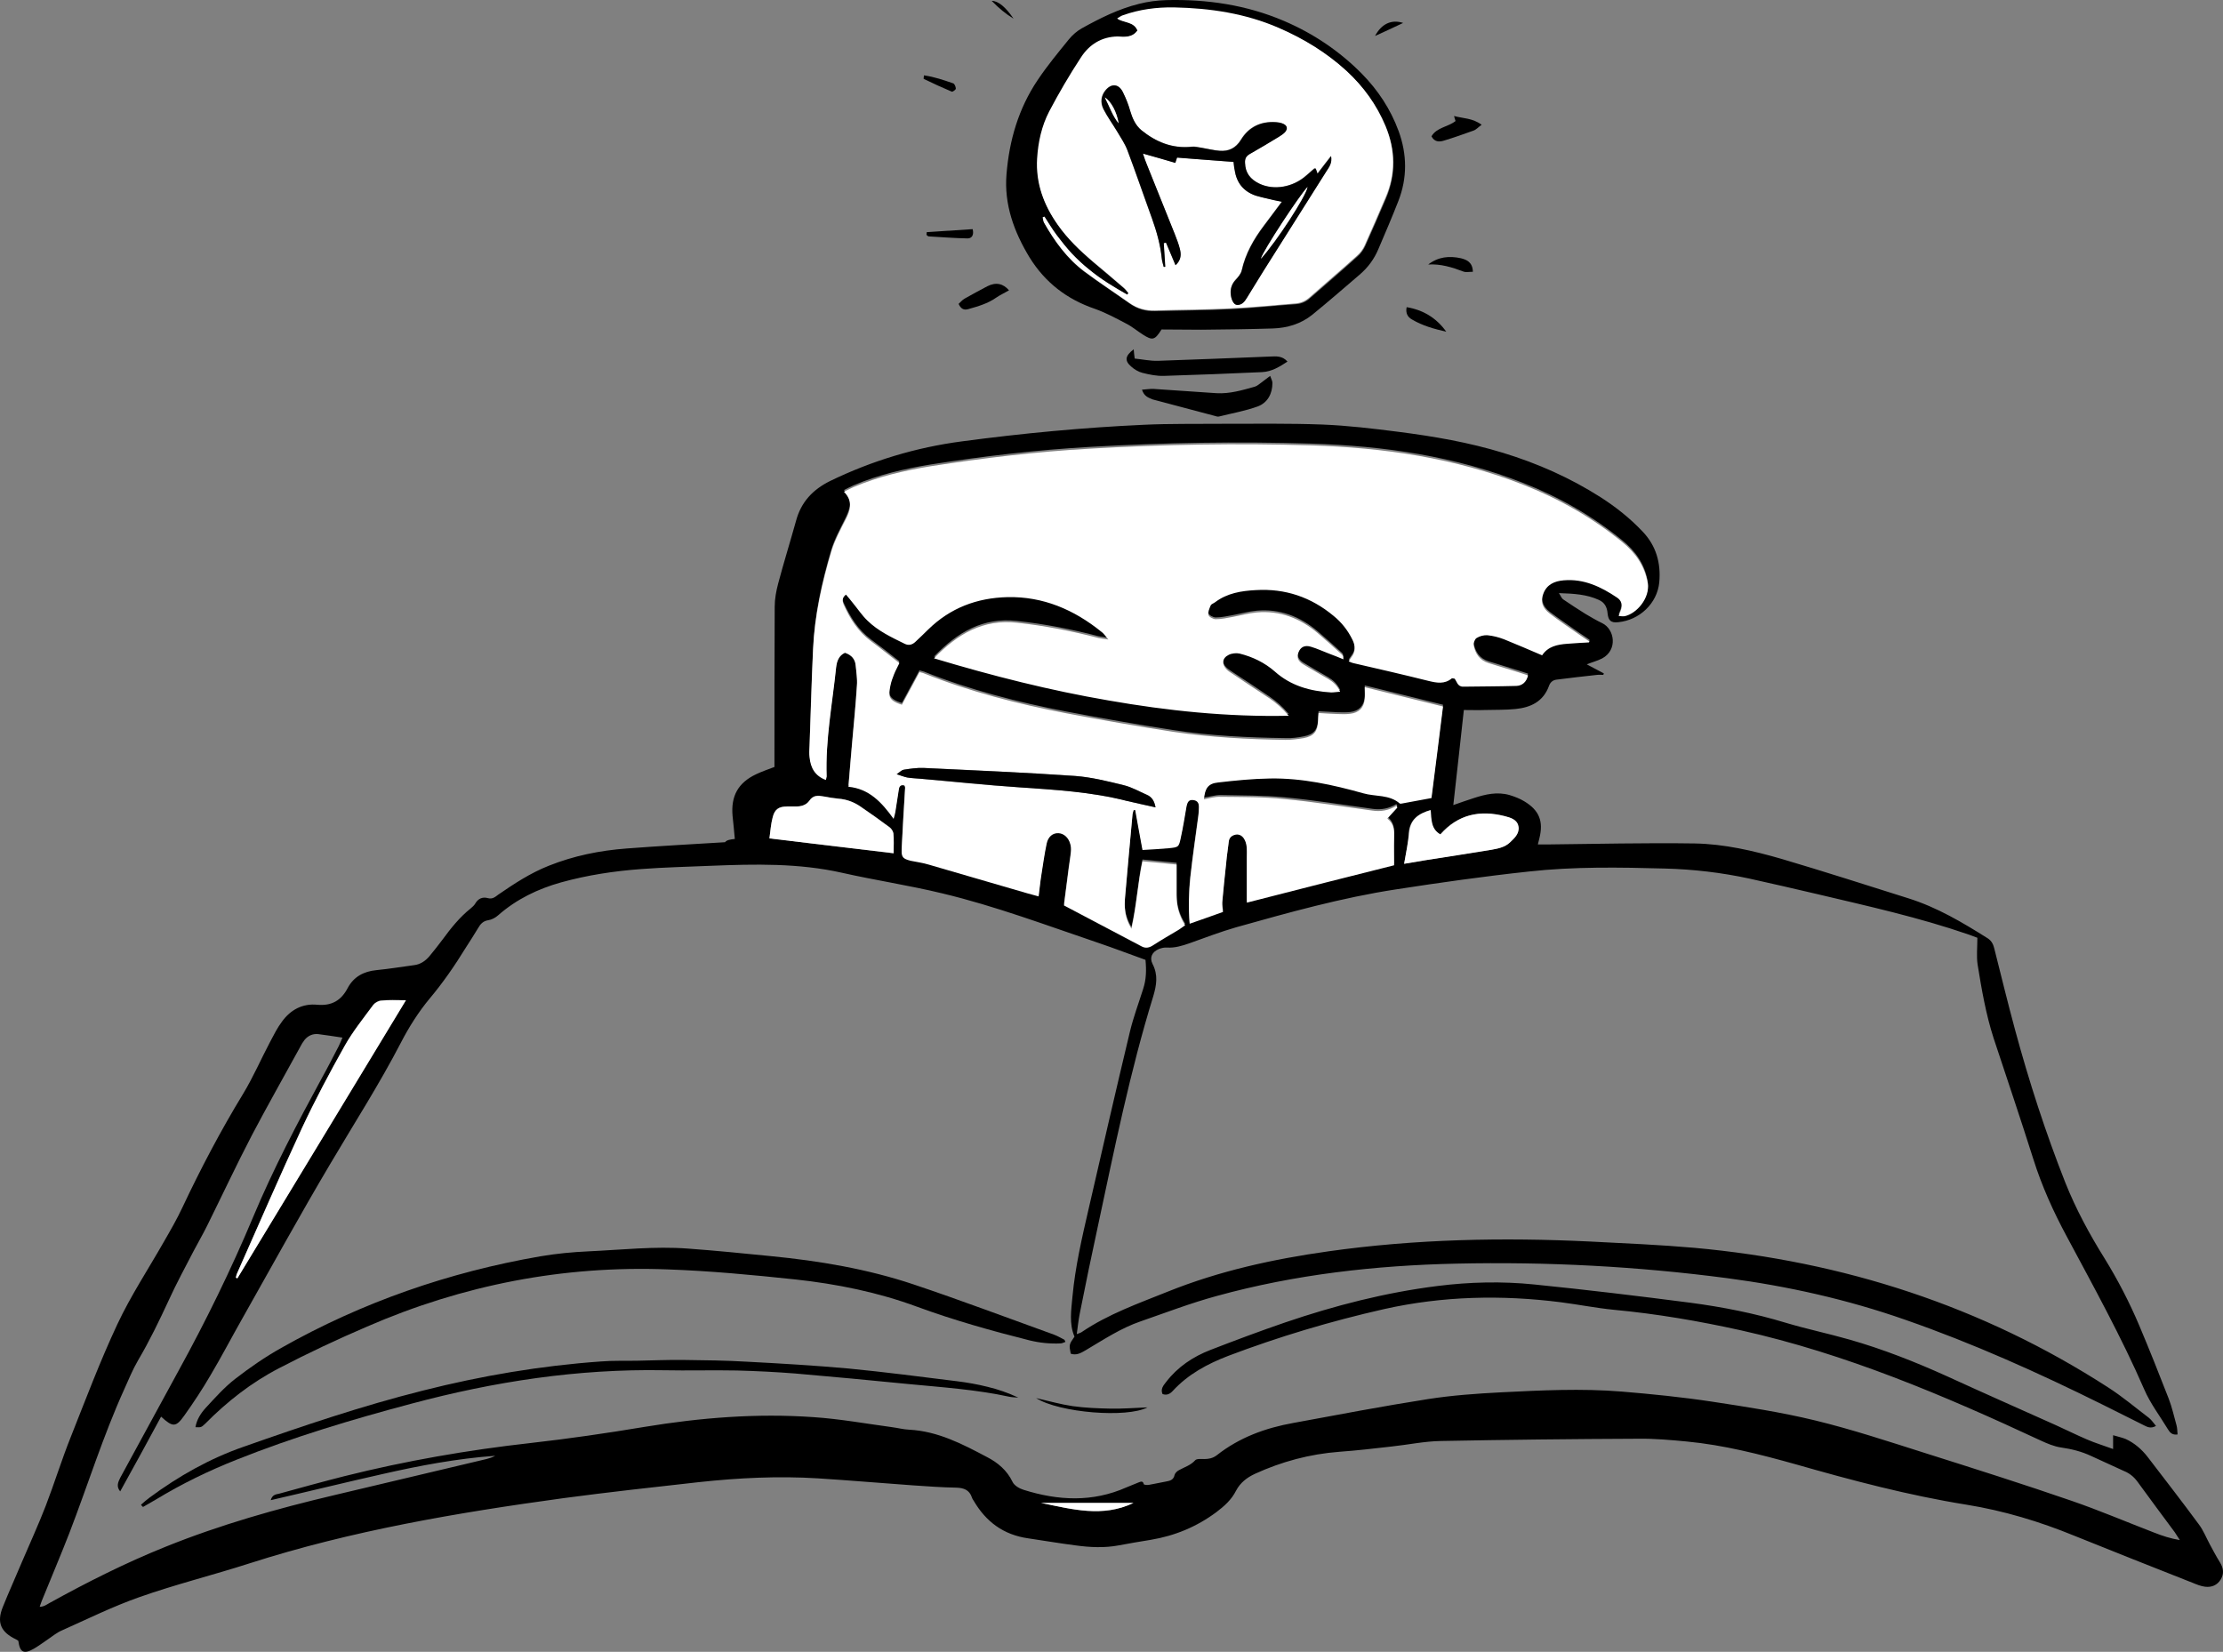 <?xml version="1.0" encoding="UTF-8" standalone="no"?>
<!-- Created with Inkscape (http://www.inkscape.org/) -->

<svg
   xmlns:dc="http://purl.org/dc/elements/1.1/"
   xmlns:cc="http://creativecommons.org/ns#"
   xmlns:rdf="http://www.w3.org/1999/02/22-rdf-syntax-ns#"
   xmlns:svg="http://www.w3.org/2000/svg"
   xmlns="http://www.w3.org/2000/svg"
   xmlns:sodipodi="http://sodipodi.sourceforge.net/DTD/sodipodi-0.dtd"
   xmlns:inkscape="http://www.inkscape.org/namespaces/inkscape"
   width="250.084mm"
   height="185.841mm"
   viewBox="0 0 886.123 658.49"
   id="svg3395"
   version="1.1"
   inkscape:version="0.91 r13725"
   sodipodi:docname="learning.svg">
  <rect x="0" y="0" width="886.123" height="658.49" fill="#808080" stroke="none"/>
  <defs
     id="defs3397" />
  <sodipodi:namedview
     id="base"
     pagecolor="#ffffff"
     bordercolor="#666666"
     borderopacity="1.0"
     inkscape:pageopacity="0.0"
     inkscape:pageshadow="2"
     inkscape:zoom="0.35"
     inkscape:cx="966.63283"
     inkscape:cy="46.387892"
     inkscape:document-units="px"
     inkscape:current-layer="layer1"
     showgrid="false"
     fit-margin-top="0"
     fit-margin-left="0"
     fit-margin-right="0"
     fit-margin-bottom="0"
     inkscape:window-width="1920"
     inkscape:window-height="1056"
     inkscape:window-x="0"
     inkscape:window-y="24"
     inkscape:window-maximized="1" />
  <g
     inkscape:label="Layer 1"
     inkscape:groupmode="layer"
     id="layer1"
     transform="translate(591.633,79.74)">
    <g
       transform="translate(-648.722,-103.996)"
       id="Layer_1" />
    <g
       transform="translate(-648.722,-103.996)"
       id="Layer_2" />
    <path
       d="m -298.722,254.704 c -0.3,-3.5 -0.6,-6.3 -0.9,-9.2 -0.7,-7.9 2.2,-13.2 9.4,-16.6 2.3,-1.1 4.7,-1.9 7.3,-2.9 0,-1.5 0,-3 0,-4.5 0,-19.8 0,-39.6 0.1,-59.4 0,-3.1 0.6,-6.3 1.4,-9.3 2.2,-8.3 4.8,-16.6 7.1,-24.9 2,-7.5 6.7,-12.5 13.6,-15.9 16.7,-8.1 34.3,-13.4 52.6,-15.8 24,-3.2 48.2,-5.5 72.4,-6.6 10.4,-0.5 20.8,-0.3 31.2,-0.4 13.3,0 26.7,-0.2 40,0.3 10.1,0.4 20.2,1.6 30.3,2.9 14.1,1.8 28.1,4.2 41.8,8.4 13.7,4.2 26.6,9.9 38.7,17.6 6.1,3.9 11.8,8.4 16.8,13.7 5.5,5.7 7.4,12.7 6.7,20.3 -0.8,8.4 -7.9,15.1 -16.4,15.9 -2.8,0.3 -3.9,-0.6 -4.2,-3.5 -0.2,-2.5 -1.2,-4.4 -3.5,-5.4 -4.8,-2.2 -9.9,-2.5 -15.9,-2.7 0.8,1.2 1.1,2.1 1.7,2.5 2.9,2 5.9,3.9 8.9,5.8 2.2,1.3 4.4,2.6 6.7,3.7 4.9,2.4 6.2,10.6 0,14 -1.9,1 -4,1.5 -6.2,2.4 2.3,1.2 4.5,2.4 6.8,3.6 -0.1,0.2 -0.1,0.4 -0.2,0.6 -0.8,0 -1.7,-0.1 -2.5,0 -5.4,0.6 -10.8,1.2 -16.2,1.9 -1.5,0.2 -2.5,1.1 -3,2.6 -2.3,6.2 -7.3,8.5 -13.3,9.1 -4,0.4 -8.1,0.3 -12.2,0.4 -2.6,0.1 -5.3,0 -8.4,0 -1.4,12.5 -2.7,24.9 -4.2,37.9 3.1,-1.1 5.7,-2 8.2,-2.8 4.6,-1.5 9.3,-2.6 14.2,-1.2 2,0.6 4.1,1.4 5.9,2.5 6,3.6 7.7,8 6,14.8 -0.2,0.7 -0.4,1.5 -0.6,2.4 1.3,0 2.4,0 3.5,0 19.7,-0.2 39.4,-0.7 59,-0.4 11.8,0.2 23.4,2.9 34.8,6.2 16.9,5 33.7,10.4 50.5,15.7 11.4,3.6 21.5,9.6 31.5,15.9 1.7,1.1 2.3,2.6 2.7,4.3 2.7,10.7 5.3,21.4 8.2,32.1 5.6,20.7 12.2,41.1 20.1,61.1 4.2,10.5 9.6,20.5 15.6,30.1 5.3,8.6 9.9,17.5 13.8,26.7 4.1,9.7 8,19.5 11.8,29.3 1.3,3.4 2.1,7 3.1,10.6 0.3,1.1 0.3,2.4 0.4,3.6 -2.1,0.3 -3,-0.7 -3.8,-2 -3.2,-5.3 -7.1,-10.4 -9.5,-16 -9.1,-20.9 -20.1,-40.8 -30.8,-60.8 -5.4,-10 -10,-20.2 -13.4,-31 -5.1,-16.1 -10.5,-32.1 -15.8,-48.1 -3.1,-9.6 -4.8,-19.5 -6.4,-29.4 -0.5,-3.3 -0.1,-6.8 -0.1,-10.7 -0.9,-0.3 -2.2,-0.8 -3.5,-1.3 -19.7,-6.8 -40,-11.3 -60.3,-16.1 -9,-2.1 -18,-4.2 -27.1,-6.2 -11.1,-2.4 -22.3,-3.7 -33.6,-4 -18.2,-0.5 -36.4,-0.8 -54.4,1.2 -17.7,1.9 -35.3,4.4 -52.8,7.1 -21.6,3.3 -42.7,9.2 -63.7,15.1 -6.3,1.8 -12.5,4.2 -18.7,6.4 -2.9,1 -5.8,1.9 -8.9,1.7 -1.1,-0.1 -2.3,0.2 -3.3,0.6 -2.6,1.1 -3.8,3.3 -2.5,5.9 2.3,4.4 1.6,8.5 0.3,12.9 -9.3,30.1 -15.5,61 -22.1,91.8 -2.5,11.5 -4.9,23.1 -7.2,34.7 -0.5,2.6 -0.8,5.2 -1.2,8.2 1,-0.4 1.6,-0.5 2.1,-0.9 10.5,-7.1 22.4,-11.3 34.1,-16 20.6,-8.3 42.1,-13 64.1,-16.1 34.7,-4.9 69.6,-5.6 104.5,-3.9 13.8,0.7 27.7,1.3 41.4,2.5 59.4,5.4 114.7,23.2 165,55.7 5.6,3.6 10.8,8 16.2,12.1 1,0.8 1.8,2 2.8,3.2 -2.1,1.2 -3.5,0.4 -4.9,-0.3 -5.5,-2.7 -10.9,-5.5 -16.4,-8.2 -25.6,-12.7 -51.6,-24.4 -78.6,-33.8 -23.1,-8.1 -46.8,-13.4 -71,-16.6 -35.8,-4.7 -71.8,-6.6 -107.9,-5.8 -32.3,0.7 -64.4,4.3 -95.6,12.9 -10.3,2.8 -20.2,6.6 -30.3,10.1 -7.9,2.7 -14.8,7.3 -21.9,11.5 -1.9,1.1 -3.7,2.2 -6,1.4 -0.7,-3.6 -0.7,-3.6 1.5,-6.8 -2.2,-5.1 -1.3,-10.6 -0.8,-16 1.1,-11.9 3.8,-23.5 6.5,-35.2 5.4,-23.5 10.8,-47 16.4,-70.4 1.4,-5.8 3.5,-11.4 5.3,-17.1 1.2,-3.7 1.3,-7.4 0.9,-11.5 -6.2,-2.2 -12.4,-4.6 -18.6,-6.7 -20.7,-7 -41.1,-14.7 -62.4,-19.8 -13.2,-3.2 -26.6,-5.2 -39.9,-8.2 -17.3,-3.9 -34.8,-3.5 -52.3,-2.8 -9.3,0.4 -18.5,0.6 -27.8,1.3 -10.8,0.8 -21.4,2.4 -31.9,5.3 -9.3,2.6 -17.8,6.7 -25.1,13.1 -1.1,1 -2.6,1.8 -4,2 -2,0.3 -3.1,1.5 -4,3.1 -1.6,2.7 -3.4,5.4 -5.1,8.1 -4.3,7 -9,13.8 -14.3,20.1 -4.4,5.3 -8.2,11.3 -11.4,17.5 -8.6,16.6 -18.7,32.3 -28.2,48.4 -12.1,20.4 -23.5,41.2 -35.2,61.9 -4.2,7.4 -8.1,14.9 -12.5,22.3 -3.2,5.5 -6.7,10.8 -10.4,16 -3.4,4.8 -4.6,4.8 -9.3,0.5 -5.4,10 -10.8,19.9 -16.3,29.8 -1.6,-1.9 -0.9,-3.6 0,-5.4 7.7,-14.1 15.4,-28.3 23.1,-42.4 11,-20 21.1,-40.6 29.9,-61.6 8,-19.1 17.6,-37.4 27.5,-55.6 2.3,-4.1 4.4,-8.3 6.6,-12.5 0.5,-1 0.9,-2 1.5,-3.4 -3.4,-0.5 -6.5,-1 -9.7,-1.4 -2.1,-0.2 -4,0.6 -5.4,2.3 -0.7,0.9 -1.3,1.9 -1.8,2.9 -6.4,11.7 -13,23.3 -19.2,35.1 -6.2,11.9 -11.9,24.1 -17.9,36.2 -1.7,3.4 -3.6,6.7 -5.4,10.1 -3.3,6.4 -6.8,12.8 -9.8,19.4 -3.8,8.2 -7.7,16.3 -12.3,24.1 -2.1,3.6 -3.7,7.5 -5.4,11.3 -8.5,18.7 -14.6,38.4 -22,57.6 -3.5,9 -7.3,17.9 -10.9,26.8 -0.3,0.7 -0.5,1.4 -0.9,2.5 1.7,0 2.8,-0.9 3.9,-1.5 15,-8.3 30.3,-16 46.2,-22.4 21.8,-8.8 44.4,-15.2 67.3,-20.6 20.2,-4.8 40.5,-9.6 60.7,-14.4 1.2,-0.3 2.4,-0.7 3.5,-1.3 -15.2,1.1 -30.1,3.9 -45,7.3 -14.7,3.3 -29.3,6.9 -44.5,10.4 0.7,-2.4 2.3,-2.3 3.4,-2.6 8.7,-2.4 17.4,-4.8 26.1,-7 24.4,-6.1 49.1,-10.4 74.2,-13.2 15.1,-1.7 30.2,-3.9 45.2,-6.4 22.4,-3.7 44.9,-5.5 67.5,-3.9 10.5,0.7 20.9,2.6 31.3,4 2.3,0.3 4.5,0.9 6.8,1 11.4,0.6 21.2,5.7 31,10.9 4.3,2.2 8,5.3 10.2,9.9 0.7,1.5 2.8,2.7 4.5,3.2 13.7,4.3 27.4,5 40.9,-1 1.6,-0.7 3.3,-1.3 4.9,-2 0.8,-0.3 1.7,-0.7 2,0.7 0.1,0.3 1.3,0.4 2,0.3 2.3,-0.4 4.5,-0.9 6.7,-1.3 1.7,-0.3 3.2,-0.6 3.6,-2.7 0.2,-0.7 1,-1.5 1.8,-1.9 2.2,-1.2 4.6,-1.9 6.4,-3.9 0.6,-0.7 2.4,-0.5 3.6,-0.5 1.8,0 3.4,-0.3 5,-1.5 9,-7.1 19.4,-10.9 30.6,-12.9 17.9,-3.3 35.7,-6.7 53.6,-9.5 9.6,-1.5 19.4,-2.2 29.2,-2.7 16,-0.8 32,-1.6 48,-0.3 12,1 24,2.2 35.9,4 13.8,2.1 27.6,4.2 41.2,7.5 14.8,3.6 29.3,8.4 43.8,13 19.6,6.2 39.2,12.4 58.6,19.1 11,3.8 21.8,8.4 32.7,12.6 3.3,1.3 6.6,2.4 10.3,3 -0.7,-1 -1.3,-2.1 -2,-3.1 -5,-6.7 -10,-13.5 -14.9,-20.2 -1.4,-1.9 -3.1,-3.3 -5.3,-4.2 -4.4,-2 -8.8,-4 -13.1,-6 -3.8,-1.8 -7.8,-2.8 -12,-3.4 -2.8,-0.4 -5.6,-1.6 -8.2,-2.8 -38.6,-18 -77.7,-34.6 -119.4,-43.9 -16.7,-3.7 -33.6,-6.6 -50.7,-8.2 -7.1,-0.7 -14.1,-2.1 -21.1,-3 -23.6,-3 -47.1,-2.5 -70.4,2.7 -21.2,4.8 -42,11 -62.3,18.7 -8.3,3.2 -15.9,7.3 -22,13.9 -1.1,1.2 -2.3,1.9 -4.1,1.3 -0.9,-2 0.3,-3.4 1.4,-4.8 4.6,-6 10.7,-10.1 17.7,-12.8 9.8,-3.8 19.7,-7.5 29.6,-10.9 19.9,-6.8 40.2,-12 61,-14.6 12.7,-1.6 25.6,-1.9 38.4,-0.6 20.8,2.1 41.6,4.6 62.4,7.3 12.8,1.7 25.5,4.2 38,8 8.4,2.5 17,4.3 25.4,6.7 13.3,3.8 26.2,8.9 38.8,14.6 14.4,6.6 28.9,13 43.4,19.5 4.2,1.9 8.2,3.9 12.4,5.7 3.2,1.4 6.6,2.4 10.4,3.8 0,-2 0,-3.4 0,-5.5 2,0.6 3.5,0.9 5,1.5 3.5,1.6 6.4,4.1 8.8,7.2 6.9,9 13.8,17.9 20.5,27 1.7,2.3 2.8,5.1 4.2,7.7 1.3,2.4 2.6,4.9 4.1,7.3 1.4,2.3 1.7,4.5 0.3,6.8 -1.4,2.3 -3.6,3.2 -6.2,2.9 -1.7,-0.2 -3.4,-0.9 -5.1,-1.6 -15.7,-6.2 -31.4,-12.4 -47,-18.7 -13.9,-5.7 -28.2,-10 -43,-12.4 -23.1,-3.7 -45.7,-9.7 -68.1,-16.1 -14.3,-4 -28.7,-7.7 -43.5,-9.1 -6.4,-0.6 -12.9,-1.2 -19.4,-1.1 -26.2,0.1 -52.3,0.4 -78.5,0.9 -6.6,0.1 -13.1,1.5 -19.7,2.2 -6.9,0.8 -13.9,1.6 -20.8,2.1 -11.8,0.9 -23,3.9 -33.7,8.8 -3.2,1.5 -5.8,3.5 -7.5,6.7 -1.8,3.6 -4.7,6.2 -7.9,8.6 -7.8,5.8 -16.5,9.4 -26.1,11 -4.3,0.7 -8.5,1.4 -12.7,2.2 -5.8,1.1 -11.6,0.8 -17.4,0 -6.3,-0.8 -12.6,-1.9 -18.8,-2.8 -9.8,-1.4 -16.8,-6.6 -21.7,-15 -0.3,-0.4 -0.6,-0.9 -0.7,-1.3 -1,-3 -3.2,-3.8 -6.2,-3.9 -5.7,-0.1 -11.4,-0.5 -17.1,-0.9 -12.7,-0.9 -25.3,-2 -38,-2.8 -15.9,-1 -31.7,-0.2 -47.5,1.5 -18,2 -36.1,4 -54.1,6.4 -42.3,5.8 -84.3,12.9 -125.1,26 -14.6,4.7 -29.6,8.4 -44,13.5 -10.5,3.7 -20.6,8.7 -30.7,13.2 -2.1,0.9 -3.9,2.4 -5.8,3.7 -1.8,1.2 -3.5,2.5 -5.4,3.6 -4,2.3 -5.6,1.5 -6.2,-3.1 -0.2,-0.2 -0.5,-0.4 -0.9,-0.6 -6.1,-2.9 -7.8,-6.7 -5.3,-12.9 2.4,-6 5.1,-11.9 7.6,-17.9 3.2,-7.5 6.6,-14.9 9.5,-22.4 3.5,-9.1 6.4,-18.5 10,-27.5 6,-15.1 11.7,-30.3 18.6,-45 5.3,-11.3 12.3,-21.9 18.5,-32.8 2.6,-4.5 5.2,-9 7.4,-13.7 7.3,-15.5 15.3,-30.7 24.2,-45.3 4,-6.6 7.1,-13.8 10.7,-20.6 1.5,-2.8 2.9,-5.7 4.8,-8.2 3.4,-4.7 8.2,-7.3 14.1,-6.7 5.7,0.5 9.5,-1.7 12.1,-6.7 2.4,-4.5 6.4,-6.6 11.4,-7.1 5,-0.5 10,-1.3 15.1,-2 2.5,-0.3 4.5,-1.7 6.1,-3.6 1.8,-2.2 3.5,-4.3 5.2,-6.6 3.3,-4.5 6.8,-8.9 11.2,-12.4 0.7,-0.6 1.4,-1.2 1.8,-1.9 1.2,-2.1 3,-2.8 5.1,-2.2 1.8,0.5 2.9,-0.5 4.1,-1.4 6.4,-4.4 12.8,-8.6 20.1,-11.5 10,-4 20.4,-6.1 31.1,-6.9 13,-1 26.1,-1.7 39.2,-2.5 0.7,-0.9 2.1,-1.1 3.9,-1.3 z m 340.5,-78.4 c 0.1,-0.3 0.2,-0.7 0.2,-1 -1.3,-0.9 -2.6,-1.8 -4,-2.7 -3.9,-2.8 -8,-5.5 -11.8,-8.4 -3,-2.3 -3.7,-5 -2.6,-8 1.4,-3.7 4.5,-5 8.1,-5.3 8.1,-0.7 14.9,2.6 21.3,6.9 1.8,1.2 2.2,3 1.5,5 -0.2,0.7 -0.5,1.4 -0.9,2.3 1,0 1.7,0.2 2.4,0.1 4.8,-1 10.2,-7.3 9.2,-13.2 -1.2,-6.9 -4.9,-12.1 -10.2,-16.4 -11.9,-9.7 -25.1,-17.2 -39.4,-22.8 -27.2,-10.7 -55.6,-14.8 -84.6,-15.7 -29.3,-0.9 -58.7,-0.4 -88,1.3 -21.3,1.2 -42.5,3.7 -63.5,7 -10.5,1.7 -20.9,4.1 -30.8,8.3 -1.2,0.5 -2.4,1.2 -3.9,1.9 3.7,3.9 2.4,7.5 0.6,11.2 -2,4.1 -4.3,8.2 -5.6,12.5 -3.8,12.8 -6.7,25.8 -7.3,39.2 -0.6,12.8 -1,25.6 -1.4,38.4 -0.1,1.5 -0.2,3.1 0,4.6 0.4,4.2 2.2,7.4 6.5,9 0.2,-0.6 0.4,-0.9 0.3,-1.3 -0.5,-14.7 2.3,-29.1 3.8,-43.6 0.3,-2.5 1.1,-4.7 3.5,-5.8 2.7,0.9 4.1,2.6 4.3,5.3 0.2,2.5 0.6,5.1 0.5,7.6 -0.5,8 -1.3,15.9 -2,23.9 -0.5,5.4 -0.9,10.8 -1.4,16.6 8.2,0.9 13.2,6.2 18,12.8 0.4,-1.5 0.6,-2.2 0.7,-2.8 0.5,-3 0.9,-6 1.4,-9 0.2,-1.4 0.9,-2 2.2,-1.5 0.1,0.4 0.3,0.7 0.3,0.9 -0.5,8.2 -1,16.4 -1.4,24.7 -0.1,3 0.5,3.6 3.6,4.4 2.3,0.6 4.8,0.9 7.1,1.5 13.2,3.8 26.3,7.6 39.5,11.5 1.4,0.4 2.9,0.8 4.4,1.2 0.4,-2.9 0.6,-5.4 1,-7.9 0.7,-4.4 1.2,-8.8 2.2,-13.1 0.6,-2.8 2.5,-4.3 4.7,-4.2 2.2,0.1 4,1.7 4.7,4.3 0.3,1 0.4,2 0.3,3 -0.2,2.3 -0.6,4.5 -0.9,6.8 -0.6,4.9 -1.3,9.8 -1.9,14.7 10.5,5.5 20.7,10.9 30.9,16.3 1.7,0.9 3.1,0.5 4.6,-0.4 3.4,-2.1 7,-4.2 10.4,-6.3 0.8,-0.5 1.6,-1.1 2.4,-1.7 -2.4,-3.7 -3.4,-7.6 -3.4,-11.8 0,-4 0,-8.1 0,-12.4 -4.8,-0.4 -9.1,-0.9 -13.6,-1.3 -1.9,8.9 -2.3,17.7 -4.4,26.9 -2.8,-4.6 -2.9,-8.7 -2.5,-12.9 1,-10.7 1.9,-21.5 2.9,-32.2 0.1,-0.7 0.3,-1.5 0.5,-2.2 0.2,0 0.4,0 0.6,0 1,5.2 1.9,10.4 2.9,15.9 3.7,-0.2 7,-0.4 10.4,-0.7 4.1,-0.4 4.1,-0.4 4.9,-4.3 0.8,-4 1.5,-8 2.2,-12 0.4,-2.3 1.1,-3.1 2.7,-2.9 2,0.3 2.4,1.7 2.3,3.3 0,1 -0.1,2 -0.2,3 -1.1,8.2 -2.3,16.3 -3.2,24.5 -0.7,6 -0.8,12.1 -0.3,18.5 4.7,-1.7 9.1,-3.2 13.3,-4.7 -0.1,-1.6 -0.4,-2.7 -0.3,-3.8 0.5,-5.3 1,-10.6 1.6,-15.9 0.3,-2.8 0.8,-5.5 1,-8.3 0.1,-1.5 1,-2.3 2.3,-2.7 1.6,-0.5 2.8,0.2 3.7,1.4 0.6,0.9 0.9,2.1 1.1,3.2 0.2,1.5 0.1,3 0.1,4.6 0,5.7 0,11.4 0,17.8 19.8,-5 39.2,-9.9 58.7,-14.9 0,-3.8 -0.1,-7.2 0,-10.6 0.1,-2.9 0.2,-5.8 -2.7,-8 1.4,-1.6 2.7,-3 4,-4.4 -0.1,-0.2 -0.3,-0.4 -0.4,-0.7 -3,1.8 -6.1,2.4 -9.5,1.9 -11.7,-1.6 -23.4,-3.5 -35.1,-4.6 -8.4,-0.8 -17,-0.7 -25.5,-0.9 -2.2,0 -4.3,0.7 -6.6,1 0.4,-4.3 1.7,-6.2 5.6,-6.7 6.9,-0.8 13.9,-1.5 20.8,-1.6 12.7,-0.2 25,2.5 37.1,5.9 4.9,1.4 10.4,0.4 14.6,4.1 0.1,0.1 0.5,0.1 0.7,0 3.9,-0.7 7.9,-1.4 11.9,-2.2 1.6,-12.4 3,-24.3 4.6,-36.5 -10.5,-2.6 -20.6,-5.1 -31.2,-7.7 0,1.8 0.1,3.2 0,4.6 -0.3,3.5 -2.3,5.6 -5.8,6 -1.6,0.2 -3.3,0.1 -4.9,0.1 -2.5,-0.1 -5,-0.3 -7.7,-0.4 -0.1,1.2 -0.2,2.2 -0.2,3.2 -0.2,4.2 -1.6,6 -5.7,6.8 -2.4,0.5 -4.8,0.8 -7.2,0.7 -15,-0.2 -30,-0.9 -44.8,-3.2 -14.3,-2.2 -28.5,-4.7 -42.7,-7.4 -19.3,-3.7 -38.4,-8.6 -56.7,-15.9 -0.6,-0.2 -1.2,-0.3 -1.8,-0.5 -2.4,4.5 -4.7,8.8 -7,13 -5.8,-1.8 -5.3,-3.9 -4.6,-7.5 0.3,-1.6 0.9,-3.2 1.5,-4.7 0.6,-1.5 1.4,-2.9 2.1,-4.4 -3.9,-3.1 -7.6,-6 -11.4,-8.8 -5.1,-3.8 -8.2,-8.9 -10.8,-14.5 -0.6,-1.4 -0.8,-2.6 0.9,-4 0.9,1.2 1.9,2.3 2.8,3.4 1.9,2.4 3.6,4.9 5.8,7 4.3,4.1 9.6,6.6 14.8,9.2 1.6,0.8 3,0.4 4.2,-0.7 1.8,-1.6 3.5,-3.3 5.2,-5 8.7,-8.7 19.4,-12.7 31.6,-12.9 14.3,-0.3 26.5,5 37.4,13.8 0.8,0.7 1.4,1.6 2.8,3.1 -1.9,-0.3 -2.9,-0.4 -3.9,-0.6 -10.7,-2.8 -21.5,-4.9 -32.5,-6.1 -13.5,-1.5 -23.7,4.4 -33.1,14.2 23.2,7 46.2,12.8 69.6,16.8 23.5,4 47.1,6.6 71.8,6.1 -2.6,-3.1 -5,-5.1 -7.6,-6.9 -4.8,-3.3 -9.7,-6.5 -14.6,-9.7 -0.8,-0.6 -1.7,-1.1 -2.5,-1.8 -2.2,-2 -1.9,-4.6 0.8,-5.9 1.3,-0.6 3,-0.9 4.3,-0.5 5.2,1.3 10,3.6 14.1,7.2 6.4,5.6 14.1,7.7 22.4,8.3 1.1,0.1 2.2,-0.2 3.6,-0.3 -1.2,-2.5 -2.8,-3.9 -4.8,-5.1 -3.3,-1.9 -6.6,-3.8 -9.9,-5.8 -2.1,-1.3 -2.6,-2.9 -1.9,-4.8 0.8,-2 2.5,-2.9 5,-2.2 2.4,0.7 4.7,1.8 7.1,2.7 1.9,0.8 3.9,1.5 5.8,2.3 0,-1 -0.2,-1.5 -0.6,-1.9 -3.2,-2.9 -6.4,-5.8 -9.7,-8.6 -7,-5.9 -15,-9 -24.2,-8.2 -3.3,0.3 -6.5,1.2 -9.7,1.8 -2.2,0.4 -4.5,0.9 -6.7,0.9 -1,0 -2.7,-0.9 -2.9,-1.7 -0.3,-1.1 0.3,-2.6 0.9,-3.8 0.3,-0.6 1.2,-0.9 1.8,-1.3 4.8,-3.6 10.4,-4.4 16.2,-4.8 11.7,-0.7 22,2.8 31,10.3 3.2,2.6 5.7,5.8 7.5,9.5 1.2,2.5 1.3,4.9 -0.5,7.1 -0.3,0.4 -0.6,0.9 -1,1.5 0.8,0.3 1.3,0.6 1.8,0.7 10,2.4 20,4.6 30,7.1 3.3,0.8 6.4,1.4 9.3,-1 0.1,-0.1 0.5,0.1 1.1,0.1 0.9,1 1.2,3.3 3.4,3.2 7.1,-0.1 14.2,0 21.3,-0.3 2.3,-0.1 3.9,-1.6 4.6,-4.2 -1.3,-0.4 -2.5,-0.8 -3.7,-1.2 -4,-1.2 -8,-2.5 -12,-3.7 -3.6,-1.1 -5.3,-3.8 -6,-7.2 -0.2,-0.9 0.4,-2.4 1.2,-2.8 1.2,-0.7 2.9,-1.2 4.3,-1.1 2.2,0.2 4.5,0.8 6.6,1.6 5.1,2 10,4.2 15.2,6.4 2.5,-3.6 6.2,-4.3 10,-4.6 2.9,0.4 5.8,0.3 8.7,0.1 z m -471.6,142.7 c -4,0 -7.1,-0.2 -10,0.1 -1.1,0.1 -2.5,0.9 -3.1,1.8 -3.9,5.3 -8.1,10.5 -11.3,16.2 -6,10.7 -11.8,21.6 -17,32.7 -8.9,19.2 -17.3,38.7 -25.9,58 -0.2,0.5 -0.3,1.1 -0.5,1.7 0.2,0.1 0.4,0.2 0.6,0.3 22.3,-36.6 44.5,-73.3 67.2,-110.8 z m 194.4,-58.6 c 0,-3 0.1,-5.5 -0.1,-8 -0.1,-0.8 -0.8,-1.9 -1.5,-2.4 -3.9,-2.9 -7.8,-5.7 -11.8,-8.4 -2.6,-1.7 -5.4,-2.7 -8.5,-3 -2,-0.2 -4,-0.5 -6,-0.9 -2.2,-0.4 -4.2,-0.6 -5.7,1.7 -1.2,1.8 -3.2,2.4 -5.4,2.3 -1.1,0 -2.3,0 -3.4,0 -3.3,0 -5,1.1 -5.8,4.3 -0.7,2.6 -0.9,5.4 -1.3,8.4 16.8,2.1 32.9,4.1 49.5,6 z m 203.5,4.2 c 3.4,-0.6 6.1,-1 8.8,-1.5 8.6,-1.4 17.3,-2.7 25.9,-4.1 2.6,-0.4 5.3,-0.9 7.3,-2.9 1.8,-1.8 3.9,-3.6 3.4,-6.4 -0.5,-2.8 -3.2,-3.5 -5.5,-4.1 -9.8,-2.4 -18.5,-0.7 -25.6,7.3 -3.8,-2.1 -3.6,-6 -3.9,-9.7 -4.7,1.4 -8.1,3.7 -8.6,9 -0.1,3.9 -1,7.8 -1.8,12.4 z m -107.9,254.8 c -12.3,0 -24.5,0 -36.8,0 12.3,2.5 24.5,5.9 36.8,0 z"
       id="path1543"
       inkscape:connector-curvature="0" />
    <path
       d="m -128.622,51.604 c -2.7,4.3 -3.6,4.5 -7.5,2 -2.2,-1.4 -4.3,-3.2 -6.7,-4.4 -4,-2.1 -8.1,-4.3 -12.3,-5.8 -11.2,-3.8 -19.9,-10.5 -26.1,-20.5 -6.2,-10.2 -10.2,-21.1 -9.2,-33.2 1.1,-13.5 4.8,-26.2 12.4,-37.5 3.8,-5.7 8.2,-11 12.5,-16.3 1.4,-1.7 3.2,-3.3 5.2,-4.4 7.2,-4 14.6,-7.7 22.7,-9.7 3.5,-0.9 7.3,-1.4 10.9,-1.5 16.2,-0.4 31.9,1.9 46.9,8.3 11.7,5 22.1,12 31,21 6.5,6.6 11.5,14.2 14.7,22.9 3.4,9.3 3.5,18.7 -0.1,27.9 -2.5,6.4 -5.2,12.7 -7.9,19 -1.7,4.1 -4.2,7.5 -7.6,10.4 -6.3,5.4 -12.5,10.8 -18.9,16 -4.5,3.6 -9.9,5.2 -15.6,5.4 -9.5,0.3 -19,0.4 -28.6,0.5 -5.1,0 -10.4,-0.1 -15.8,-0.1 z m -9.6,-119.2 c -2,2.9 -5.1,2.6 -7.7,2.7 -6.5,0.1 -11.3,3.2 -14.6,8.3 -4.6,7 -8.8,14.2 -12.7,21.6 -3,5.8 -4.4,12.2 -4.8,18.7 -0.6,9.8 2.6,18.5 8.2,26.4 3.9,5.5 8.7,10.2 13.9,14.6 4.2,3.5 8.3,7.1 12.5,10.6 0.7,0.6 1.2,1.4 1.8,2.1 -0.2,0.2 -0.3,0.4 -0.5,0.6 -2.6,-1.5 -5.2,-2.9 -7.7,-4.6 -2.6,-1.8 -5.2,-3.6 -7.7,-5.6 -2.3,-1.9 -4.6,-4 -6.7,-6.2 -2.2,-2.3 -4.2,-4.8 -6,-7.3 -1.8,-2.4 -3.3,-4.9 -4.9,-7.4 -0.2,0.1 -0.5,0.2 -0.7,0.3 0.2,0.7 0.2,1.4 0.5,2 4.2,7.5 9.2,14.4 16.1,19.5 5.9,4.4 12.1,8.4 18.1,12.7 3,2.1 6.3,3 10,2.9 10,-0.3 20.1,-0.3 30.1,-0.8 8.7,-0.4 17.4,-1.4 26.2,-2 2.1,-0.2 3.9,-1 5.4,-2.4 6.3,-5.5 12.7,-11 18.9,-16.6 1.3,-1.1 2.4,-2.7 3.1,-4.2 2.8,-6.2 5.5,-12.5 8.2,-18.8 4.1,-9.6 4,-19.2 0,-28.8 -3.5,-8.5 -8.7,-15.7 -15.5,-21.9 -7.9,-7.3 -17,-12.8 -26.9,-17.1 -13.4,-5.8 -27.5,-7.9 -41.9,-8.2 -6.9,-0.1 -13.7,0.8 -20.2,3.1 -0.7,0.3 -1.4,0.7 -2.4,1.3 2.7,1.5 6.4,0.9 7.9,4.5 z"
       id="path1545"
       inkscape:connector-curvature="0" />
    <path
       d="m -513.722,489.204 c 0.5,-3 2.1,-5.5 4,-7.6 3.8,-4.1 7.5,-8.3 11.9,-11.7 5.8,-4.5 11.9,-8.7 18.3,-12.3 32.2,-18.2 66.8,-30.2 103.2,-36.5 6.4,-1.1 12.8,-1.7 19.3,-2 13.2,-0.6 26.4,-2.1 39.6,-1.1 11,0.8 22,1.9 33,3 19.4,1.9 38.5,5.1 57,11.3 18.8,6.3 37.3,13.3 55.9,20 1.4,0.5 2.7,1.3 4.1,2 0.2,0.1 0.2,0.4 0.5,0.9 -0.7,0.2 -1.3,0.6 -1.9,0.6 -4.2,0.2 -8.3,-0.2 -12.4,-1.2 -15.1,-3.8 -30.1,-8 -44.8,-13.4 -15.7,-5.8 -32,-9.1 -48.6,-10.9 -16.9,-1.8 -33.9,-3.4 -50.9,-4 -41.6,-1.6 -81.6,6.2 -119.8,22.8 -11.9,5.1 -23.6,10.6 -35.1,16.6 -11,5.7 -20.7,13.3 -29.4,22.1 -1.6,1.5 -1.6,1.5 -3.9,1.4 z"
       id="path1547"
       inkscape:connector-curvature="0" />
    <path
       d="m -535.422,520.104 c 1.1,-1 2.3,-2 3.5,-2.9 11.5,-8.5 23.9,-15.5 37.4,-20.2 23.6,-8.3 47.2,-16.3 71.5,-22.4 23.3,-5.9 46.9,-9.9 70.9,-11.6 4.8,-0.4 9.6,-0.2 14.5,-0.3 6.2,-0.1 12.4,-0.4 18.7,-0.3 8.4,0.1 16.8,0.2 25.1,0.7 13.4,0.7 26.9,1.5 40.3,2.7 14.5,1.4 29,3.3 43.5,5.1 4,0.5 8,1.2 12,2.2 4.2,1 8.2,2.4 12.3,4.3 -1.1,-0.1 -2.3,-0.1 -3.4,-0.3 -13.3,-2.9 -26.9,-3.8 -40.4,-5.1 -15,-1.5 -30.1,-2.9 -45.1,-4.2 -7.7,-0.6 -15.4,-1 -23.2,-1.2 -9.8,-0.2 -19.6,0.1 -29.3,-0.1 -34.2,-0.6 -67.5,4.5 -100.4,13.3 -23.7,6.3 -47.1,13.3 -69.9,22.4 -11.1,4.4 -21.8,9.6 -32,15.8 -1.7,1 -3.5,2 -5.2,3 -0.4,-0.3 -0.6,-0.6 -0.8,-0.9 z"
       id="path1549"
       inkscape:connector-curvature="0" />
    <path
       d="m -78.422,64.404 c -3.2,2.1 -6.3,4 -10.1,4.2 -13,0.6 -26.1,1.1 -39.1,1.5 -2.9,0.1 -5.8,-0.5 -8.6,-1.2 -1.6,-0.4 -3.3,-1.4 -4.6,-2.6 -2.6,-2.3 -2.3,-4.2 1.1,-6.8 0.1,1.2 0.2,2.3 0.4,3.7 3.1,0.3 6.2,1 9.3,0.9 14.8,-0.5 29.6,-1.1 44.5,-1.7 2.5,-0.1 5,-0.4 7.1,2 z"
       id="path1551"
       inkscape:connector-curvature="0" />
    <path
       d="m -136.422,75.604 c 1.8,-0.1 3.3,-0.4 4.7,-0.3 8.3,0.5 16.7,1.2 25,1.7 5.3,0.3 10.3,-1.2 15.3,-2.6 1,-0.3 1.9,-1.2 2.8,-1.8 1,-0.7 1.9,-1.5 3.3,-2.5 0.4,1.2 0.9,2 0.9,2.8 0,4.3 -1.9,7.9 -5.9,9.4 -5,1.8 -10.2,2.7 -15.4,4 -0.5,0.1 -1,0 -1.5,-0.2 -8.3,-2.2 -16.6,-4.4 -24.9,-6.6 -1.6,-0.7 -3.4,-1.1 -4.3,-3.9 z"
       id="path1553"
       inkscape:connector-curvature="0" />
    <path
       d="m -11.422,-31.496 c -0.2,-0.6 -0.4,-1.1 -0.6,-2 3.6,1 7.4,0.8 11,3.5 -1.3,0.9 -2.1,1.9 -3.2,2.3 -3.9,1.4 -7.8,2.8 -11.8,4 -1.9,0.6 -3.8,0.6 -5,-1.7 2.1,-3.6 6.6,-3.7 9.6,-6.1 z"
       id="path1555"
       inkscape:connector-curvature="0" />
    <path
       d="m -189.422,36.004 c -1.7,1 -3.5,1.8 -5.1,2.9 -3.4,2.4 -7.3,3.5 -11.2,4.6 -1.8,0.5 -2.9,-0.2 -3.8,-2.1 0.8,-0.7 1.5,-1.6 2.4,-2.1 3,-1.7 6,-3.3 9,-4.9 3.5,-1.8 6.4,-1.1 8.7,1.6 z"
       id="path1557"
       inkscape:connector-curvature="0" />
    <path
       d="m -15.122,52.504 c -4.8,-1.1 -9.5,-2.4 -13.7,-4.9 -1.6,-0.9 -2.6,-2.4 -2.1,-4.9 6.5,1.1 11.8,4.2 15.8,9.8 z"
       id="path1559"
       inkscape:connector-curvature="0" />
    <path
       d="m -134.222,481.304 c -8.1,4.3 -35.1,2.2 -44.4,-3.7 5.2,1.2 9.8,2.5 14.5,3.2 5,0.7 10.1,0.9 15.1,1 4.9,0.1 9.8,-0.3 14.8,-0.5 z"
       id="path1561"
       inkscape:connector-curvature="0" />
    <path
       d="m -4.522,28.604 c -1.5,0 -2.8,0.3 -3.8,-0.1 -4.5,-1.7 -9,-3.1 -14,-2.8 4,-3.1 8.4,-3.5 13,-2.5 2.4,0.6 4.7,1.6 4.8,5.4 z"
       id="path1563"
       inkscape:connector-curvature="0" />
    <path
       d="m -222.222,12.804 c 6.1,-0.4 12.2,-0.8 18.3,-1.2 0.6,2.3 -0.3,3.7 -2,3.7 -5.2,-0.1 -10.3,-0.5 -15.5,-0.8 -0.3,0 -0.6,-0.4 -0.9,-0.6 0,-0.4 0.1,-0.7 0.1,-1.1 z"
       id="path1565"
       inkscape:connector-curvature="0" />
    <path
       d="m -223.322,-49.696 c 4.2,0.6 7.9,1.9 11.7,3.2 0.5,0.2 1,1.4 1,2.1 0,0.4 -1.2,1.3 -1.6,1.2 -3.8,-1.6 -7.5,-3.3 -11.2,-5.1 -0.1,0 0,-0.4 0.1,-1.4 z"
       id="path1567"
       inkscape:connector-curvature="0" />
    <path
       d="m -43.522,-65.396 c 2.6,-4.9 6.6,-6.7 11.2,-5.2 -3.8,1.8 -7.2,3.4 -11.2,5.2 z"
       id="path1569"
       inkscape:connector-curvature="0" />
    <path
       d="m -187.622,-72.296 c -3.1,-1.9 -5.9,-4.2 -8.7,-7.1 2.6,0 5.6,2.5 8.7,7.1 z"
       id="path1571"
       inkscape:connector-curvature="0" />
    <path
       class="st0"
       d="m 41.778,176.304 c -2.9,0.2 -5.8,0.4 -8.7,0.6 -3.9,0.3 -7.6,1 -10,4.6 -5.2,-2.2 -10.2,-4.4 -15.2,-6.4 -2.1,-0.8 -4.4,-1.4 -6.6,-1.6 -1.4,-0.1 -3,0.3 -4.3,1.1 -0.7,0.4 -1.3,2 -1.2,2.8 0.6,3.4 2.4,6.1 6,7.2 4,1.2 8,2.5 12,3.7 1.2,0.4 2.4,0.8 3.7,1.2 -0.6,2.6 -2.3,4.1 -4.6,4.2 -7.1,0.2 -14.2,0.2 -21.3,0.3 -2.3,0 -2.5,-2.2 -3.4,-3.2 -0.6,-0.1 -0.9,-0.2 -1.1,-0.1 -2.9,2.4 -6,1.8 -9.3,1 -10,-2.5 -20,-4.8 -30,-7.1 -0.5,-0.1 -0.9,-0.3 -1.8,-0.7 0.4,-0.6 0.7,-1.1 1,-1.5 1.8,-2.3 1.7,-4.7 0.5,-7.1 -1.8,-3.7 -4.3,-6.9 -7.5,-9.5 -9,-7.5 -19.3,-11 -31,-10.3 -5.8,0.3 -11.4,1.2 -16.2,4.8 -0.6,0.5 -1.5,0.7 -1.8,1.3 -0.5,1.2 -1.2,2.7 -0.9,3.8 0.2,0.8 1.9,1.7 2.9,1.7 2.3,0 4.5,-0.5 6.7,-0.9 3.2,-0.6 6.4,-1.5 9.7,-1.8 9.2,-0.8 17.2,2.3 24.2,8.2 3.3,2.8 6.5,5.7 9.7,8.6 0.4,0.4 0.6,0.9 0.6,1.9 -1.9,-0.8 -3.9,-1.6 -5.8,-2.3 -2.4,-0.9 -4.7,-2 -7.1,-2.7 -2.5,-0.8 -4.2,0.1 -5,2.2 -0.8,1.9 -0.3,3.5 1.9,4.8 3.2,2 6.6,3.8 9.9,5.8 2,1.2 3.6,2.6 4.8,5.1 -1.4,0.1 -2.5,0.3 -3.6,0.3 -8.3,-0.5 -16,-2.6 -22.4,-8.3 -4.1,-3.6 -8.9,-5.9 -14.1,-7.2 -1.3,-0.3 -3.1,-0.1 -4.3,0.5 -2.7,1.3 -2.9,3.8 -0.8,5.9 0.7,0.7 1.6,1.2 2.5,1.8 4.9,3.3 9.7,6.5 14.6,9.7 2.6,1.8 5,3.8 7.6,6.9 -24.7,0.5 -48.3,-2 -71.8,-6.1 -23.4,-4 -46.3,-9.8 -69.6,-16.8 9.4,-9.8 19.7,-15.7 33.1,-14.2 11,1.2 21.8,3.3 32.5,6.1 0.9,0.2 1.9,0.3 3.9,0.6 -1.3,-1.5 -1.9,-2.5 -2.8,-3.1 -10.9,-8.8 -23.2,-14.1 -37.4,-13.8 -12.2,0.3 -22.8,4.3 -31.6,12.9 -1.7,1.7 -3.5,3.4 -5.2,5 -1.2,1.1 -2.6,1.5 -4.2,0.7 -5.3,-2.6 -10.6,-5.1 -14.8,-9.2 -2.2,-2.1 -3.9,-4.7 -5.8,-7 -0.9,-1.1 -1.8,-2.3 -2.8,-3.4 -1.6,1.3 -1.5,2.5 -0.9,4 2.5,5.6 5.7,10.7 10.8,14.5 3.8,2.8 7.4,5.7 11.4,8.8 -0.7,1.5 -1.5,2.9 -2.1,4.4 -0.6,1.5 -1.2,3.1 -1.5,4.7 -0.7,3.7 -1.2,5.7 4.6,7.5 2.3,-4.2 4.6,-8.5 7,-13 0.6,0.2 1.2,0.2 1.8,0.5 18.3,7.3 37.4,12.2 56.7,15.9 14.2,2.7 28.4,5.2 42.7,7.4 14.8,2.2 29.8,3 44.8,3.2 2.4,0 4.8,-0.3 7.2,-0.7 4.1,-0.8 5.5,-2.7 5.7,-6.8 0,-1 0.1,-2 0.2,-3.2 2.7,0.2 5.2,0.3 7.7,0.4 1.6,0.1 3.3,0.1 4.9,-0.1 3.5,-0.4 5.5,-2.4 5.8,-6 0.1,-1.4 0,-2.7 0,-4.6 10.6,2.6 20.7,5.1 31.2,7.7 -1.5,12.2 -3,24.1 -4.6,36.5 -4,0.7 -7.9,1.5 -11.9,2.2 -0.2,0 -0.6,0.1 -0.7,0 -4.2,-3.7 -9.8,-2.7 -14.6,-4.1 -12.1,-3.4 -24.4,-6.1 -37.1,-5.9 -7,0.1 -13.9,0.8 -20.8,1.6 -3.9,0.4 -5.2,2.3 -5.6,6.7 2.2,-0.4 4.4,-1.1 6.6,-1 8.5,0.1 17,0 25.5,0.9 11.7,1.1 23.4,3 35.1,4.6 3.4,0.5 6.5,-0.1 9.5,-1.9 0.1,0.2 0.3,0.4 0.4,0.7 -1.3,1.4 -2.5,2.8 -4,4.4 2.9,2.2 2.8,5 2.7,8 -0.1,3.4 0,6.8 0,10.6 -19.5,4.9 -38.9,9.8 -58.7,14.9 0,-6.4 0,-12.1 0,-17.8 0,-1.5 0.1,-3.1 -0.1,-4.6 -0.1,-1.1 -0.5,-2.3 -1.1,-3.2 -0.8,-1.2 -2.1,-1.9 -3.7,-1.4 -1.3,0.4 -2.1,1.2 -2.3,2.7 -0.3,2.8 -0.8,5.5 -1,8.3 -0.6,5.3 -1.1,10.6 -1.6,15.9 -0.1,1.1 0.1,2.3 0.3,3.8 -4.3,1.5 -8.6,3.1 -13.3,4.7 -0.5,-6.5 -0.3,-12.5 0.3,-18.5 0.9,-8.2 2.1,-16.3 3.2,-24.5 0.1,-1 0.2,-2 0.2,-3 0.1,-1.7 -0.3,-3.1 -2.3,-3.3 -1.6,-0.2 -2.3,0.6 -2.7,2.9 -0.7,4 -1.3,8 -2.2,12 -0.8,3.9 -0.9,3.9 -4.9,4.3 -3.4,0.3 -6.8,0.5 -10.4,0.7 -1,-5.5 -2,-10.7 -2.9,-15.9 -0.2,0 -0.4,0 -0.6,0 -0.2,0.7 -0.5,1.5 -0.5,2.2 -1,10.7 -2,21.5 -2.9,32.2 -0.4,4.2 -0.3,8.3 2.5,12.9 2.1,-9.3 2.5,-18 4.4,-26.9 4.5,0.4 8.8,0.8 13.6,1.3 0,4.3 0,8.4 0,12.4 0,4.2 1,8 3.4,11.8 -0.9,0.6 -1.6,1.2 -2.4,1.7 -3.5,2.1 -7,4.1 -10.4,6.3 -1.5,1 -3,1.3 -4.6,0.4 -10.2,-5.4 -20.4,-10.8 -30.9,-16.3 0.6,-4.9 1.3,-9.8 1.9,-14.7 0.3,-2.3 0.7,-4.5 0.9,-6.8 0.1,-1 0,-2 -0.3,-3 -0.7,-2.6 -2.6,-4.2 -4.7,-4.3 -2.2,-0.1 -4.1,1.3 -4.7,4.2 -0.9,4.3 -1.5,8.7 -2.2,13.1 -0.4,2.5 -0.6,5 -1,7.9 -1.6,-0.4 -3,-0.8 -4.4,-1.2 -13.2,-3.8 -26.3,-7.7 -39.5,-11.5 -2.3,-0.7 -4.7,-1 -7.1,-1.5 -3.1,-0.8 -3.7,-1.4 -3.6,-4.4 0.4,-8.2 0.9,-16.4 1.4,-24.7 0,-0.2 -0.1,-0.5 -0.3,-0.9 -1.3,-0.4 -2,0.2 -2.2,1.5 -0.5,3 -0.9,6 -1.4,9 -0.1,0.7 -0.3,1.4 -0.7,2.8 -4.8,-6.7 -9.8,-12 -18,-12.8 0.5,-5.7 0.9,-11.2 1.4,-16.6 0.7,-8 1.5,-15.9 2,-23.9 0.2,-2.5 -0.3,-5 -0.5,-7.6 -0.2,-2.7 -1.6,-4.4 -4.3,-5.3 -2.4,1.1 -3.2,3.3 -3.5,5.8 -1.5,14.5 -4.3,28.9 -3.8,43.6 0,0.3 -0.2,0.7 -0.3,1.3 -4.3,-1.6 -6.1,-4.8 -6.5,-9 -0.2,-1.5 -0.1,-3 0,-4.6 0.5,-12.8 0.8,-25.6 1.4,-38.4 0.6,-13.4 3.5,-26.4 7.3,-39.2 1.3,-4.3 3.5,-8.4 5.6,-12.5 1.9,-3.7 3.2,-7.3 -0.6,-11.2 1.6,-0.8 2.7,-1.4 3.9,-1.9 9.9,-4.2 20.3,-6.6 30.8,-8.3 21.1,-3.3 42.2,-5.8 63.5,-7 29.3,-1.7 58.7,-2.2 88,-1.3 28.9,0.9 57.4,5 84.6,15.7 14.3,5.6 27.5,13.1 39.4,22.8 5.3,4.3 9,9.5 10.2,16.4 1,5.9 -4.4,12.2 -9.2,13.2 -0.7,0.1 -1.5,0 -2.4,-0.1 0.4,-0.9 0.6,-1.6 0.9,-2.3 0.7,-2 0.3,-3.8 -1.5,-5 -6.4,-4.3 -13.2,-7.6 -21.3,-6.9 -3.6,0.3 -6.7,1.6 -8.1,5.3 -1.2,3 -0.5,5.7 2.6,8 3.8,2.9 7.8,5.6 11.8,8.4 1.3,0.9 2.6,1.8 4,2.7 -0.1,-0.4 -0.1,0 -0.2,0.3 z m -172.8,65.8 c -0.5,-2.8 -1.6,-4.2 -3.4,-5 -3,-1.3 -5.9,-3 -9.1,-3.8 -6.4,-1.5 -12.9,-3.2 -19.4,-3.7 -20.1,-1.4 -40.3,-2.3 -60.5,-3.2 -2.6,-0.1 -5.3,0.3 -7.9,0.7 -0.7,0.1 -1.3,0.8 -2.8,1.8 1.9,0.6 3,1.1 4.2,1.3 1.7,0.3 3.5,0.4 5.3,0.5 13,1.2 26,2.6 39.1,3.4 14.4,1 28.9,1.8 43,5.4 3.6,0.9 7.3,1.7 11.5,2.6 z"
       id="path1573"
       inkscape:connector-curvature="0"
       style="fill:#ffffff" />
    <path
       class="st0"
       d="m -429.822,319.004 c -22.7,37.5 -45,74.2 -67.2,110.9 -0.2,-0.1 -0.4,-0.2 -0.6,-0.3 0.2,-0.6 0.2,-1.2 0.5,-1.7 8.6,-19.4 17,-38.8 25.9,-58 5.2,-11.1 11,-22 17,-32.7 3.2,-5.7 7.4,-10.9 11.3,-16.2 0.7,-0.9 2,-1.7 3.1,-1.8 3,-0.4 6,-0.2 10,-0.2 z"
       id="path1575"
       inkscape:connector-curvature="0"
       style="fill:#ffffff" />
    <path
       class="st0"
       d="m -235.422,260.404 c -16.6,-2 -32.8,-3.9 -49.5,-5.9 0.4,-3 0.6,-5.8 1.3,-8.4 0.8,-3.3 2.5,-4.3 5.8,-4.3 1.1,0 2.3,0 3.4,0 2.1,0 4.2,-0.6 5.4,-2.3 1.6,-2.3 3.5,-2.1 5.7,-1.7 2,0.4 4,0.7 6,0.9 3.1,0.2 6,1.3 8.5,3 4,2.7 7.9,5.5 11.8,8.4 0.7,0.5 1.4,1.6 1.5,2.4 0.3,2.5 0.1,5 0.1,7.9 z"
       id="path1577"
       inkscape:connector-curvature="0"
       style="fill:#ffffff" />
    <path
       class="st0"
       d="m -31.922,264.604 c 0.8,-4.6 1.6,-8.5 2,-12.4 0.5,-5.4 3.8,-7.6 8.6,-9 0.3,3.7 0.1,7.6 3.9,9.7 7.1,-8.1 15.8,-9.8 25.6,-7.3 2.3,0.6 5,1.3 5.5,4.1 0.5,2.8 -1.6,4.7 -3.4,6.4 -2,1.9 -4.7,2.4 -7.3,2.9 -8.6,1.4 -17.3,2.8 -25.9,4.1 -2.9,0.5 -5.6,0.9 -9,1.5 z"
       id="path1579"
       inkscape:connector-curvature="0"
       style="fill:#ffffff" />
    <path
       class="st0"
       d="m -139.822,519.404 c -12.3,5.9 -24.5,2.5 -36.8,0 12.3,0 24.5,0 36.8,0 z"
       id="path1581"
       inkscape:connector-curvature="0"
       style="fill:#ffffff" />
    <path
       class="st0"
       d="m -138.222,-67.596 c -1.5,-3.6 -5.2,-2.9 -8.1,-4.8 1,-0.6 1.7,-1.1 2.4,-1.3 6.5,-2.3 13.3,-3.2 20.2,-3.1 14.5,0.3 28.6,2.4 41.9,8.2 9.9,4.3 18.9,9.8 26.9,17.1 6.7,6.2 11.9,13.4 15.5,21.9 4,9.6 4.2,19.2 0,28.8 -2.7,6.3 -5.4,12.6 -8.2,18.8 -0.7,1.6 -1.8,3.1 -3.1,4.2 -6.2,5.6 -12.6,11 -18.9,16.6 -1.6,1.4 -3.3,2.2 -5.4,2.4 -8.7,0.7 -17.4,1.6 -26.2,2 -10,0.5 -20.1,0.5 -30.1,0.8 -3.7,0.1 -7,-0.8 -10,-2.9 -6,-4.2 -12.2,-8.3 -18.1,-12.7 -6.9,-5.2 -11.9,-12.1 -16.1,-19.5 -0.3,-0.6 -0.3,-1.3 -0.5,-2 0.2,-0.1 0.5,-0.2 0.7,-0.3 1.6,2.5 3.1,5 4.9,7.4 1.9,2.5 3.9,5 6,7.3 2.1,2.2 4.3,4.3 6.7,6.2 2.4,2 5,3.9 7.7,5.6 2.5,1.6 5.1,3.1 7.7,4.6 0.2,-0.2 0.3,-0.4 0.5,-0.6 -0.6,-0.7 -1.1,-1.5 -1.8,-2.1 -4.1,-3.6 -8.3,-7.1 -12.5,-10.6 -5.1,-4.4 -10,-9 -13.9,-14.6 -5.6,-7.9 -8.8,-16.6 -8.2,-26.4 0.4,-6.5 1.8,-12.9 4.8,-18.7 3.9,-7.4 8.1,-14.6 12.7,-21.6 3.3,-5.1 8.2,-8.2 14.6,-8.3 2.8,0.2 5.9,0.5 7.9,-2.4 z m 38.3,52.4 c 0.2,1.4 0.2,2.3 0.4,3.2 0.8,5.1 3.6,8.6 8.5,10.2 1.7,0.6 3.4,0.9 5.2,1.3 1.5,0.4 3.1,0.6 5.1,1.1 -2.6,3.5 -4.8,6.5 -7.1,9.5 -4.1,5.4 -7.4,11.2 -8.9,17.9 -0.3,1.4 -1.4,2.7 -2.4,3.7 -1.4,1.5 -2,3.2 -2,5.2 0.1,2.4 1.1,4.7 2.4,4.8 2.1,0.2 3.1,-1.4 4.1,-2.9 2.2,-3.6 4.3,-7.2 6.6,-10.7 8.3,-13.2 16.7,-26.4 25,-39.6 1.1,-1.7 2.4,-3.3 1.9,-6.1 -1.9,2.5 -3.6,4.7 -5.4,7 -0.3,-0.9 -0.5,-1.5 -0.7,-2 -0.3,0 -0.5,0 -0.6,0 -1,0.9 -2.1,1.8 -3.1,2.7 -5.3,4.8 -12.9,6.1 -18.8,3.3 -3.5,-1.7 -5.6,-4.2 -5.7,-8.3 0,-1.7 0.4,-2.8 2,-3.6 3.9,-2.1 7.7,-4.5 11.5,-6.8 0.9,-0.5 1.8,-1.1 2.4,-1.8 1.3,-1.5 0.9,-2.8 -1,-3.5 -0.8,-0.3 -1.7,-0.5 -2.6,-0.5 -6,-0.4 -10.8,1.9 -13.9,7 -2.1,3.4 -4.9,4.7 -8.6,4.4 -2.4,-0.2 -4.7,-0.8 -7.1,-1.2 -1.3,-0.2 -2.7,-0.6 -4,-0.4 -7.7,0.8 -14.2,-1.9 -20,-6.6 -2.4,-2 -3.7,-4.8 -4.5,-7.8 -0.7,-2.5 -1.7,-5 -2.9,-7.4 -1.6,-3.3 -4.5,-3.5 -6.9,-0.7 -1.9,2.3 -2.1,5.1 -0.8,7.5 1.6,3.2 3.7,6 5.5,9 1.4,2.4 3,4.7 4,7.3 3.4,9 6.5,18.2 9.8,27.2 1.9,5.2 3.4,10.4 3.9,15.8 0.1,1.2 0.5,2.4 0.8,3.6 0.2,0 0.4,-0.1 0.6,-0.1 -0.2,-3.1 -0.4,-6.3 -0.6,-9.4 0.3,-0.1 0.6,-0.1 0.9,-0.2 1.3,2.9 2.5,5.9 3.8,9 2.3,-2.1 2.3,-4.4 1.7,-6.6 -0.5,-2 -1.2,-3.9 -2,-5.8 -3.7,-9.3 -7.5,-18.6 -11.2,-27.9 -0.5,-1.1 -0.8,-2.3 -1.5,-4.2 4.7,1.3 8.8,2.5 12.9,3.7 0.2,-0.7 0.4,-1.3 0.7,-2.1 7.5,0.7 14.9,1.2 22.6,1.8 z"
       id="path1583"
       inkscape:connector-curvature="0"
       style="fill:#ffffff" />
    <path
       d="m -131.022,242.104 c -4.2,-1 -7.9,-1.7 -11.6,-2.6 -14.1,-3.6 -28.5,-4.4 -43,-5.4 -13,-0.9 -26,-2.3 -39.1,-3.4 -1.8,-0.2 -3.6,-0.2 -5.3,-0.5 -1.1,-0.2 -2.2,-0.7 -4.2,-1.3 1.4,-1 2.1,-1.7 2.8,-1.8 2.6,-0.4 5.3,-0.8 7.9,-0.7 20.2,1 40.3,1.8 60.5,3.2 6.5,0.5 13,2.1 19.4,3.7 3.2,0.8 6.1,2.5 9.1,3.8 1.9,0.8 3,2.3 3.5,5 z"
       id="path1585"
       inkscape:connector-curvature="0" />
    <path
       d="m -99.922,-15.196 c -7.7,-0.6 -15.1,-1.1 -22.5,-1.7 -0.3,0.8 -0.4,1.3 -0.7,2.1 -4.1,-1.2 -8.2,-2.4 -12.9,-3.7 0.6,1.9 1,3 1.5,4.2 3.7,9.3 7.5,18.6 11.2,27.9 0.7,1.9 1.5,3.8 2,5.8 0.6,2.3 0.6,4.5 -1.7,6.6 -1.3,-3.1 -2.6,-6.1 -3.8,-9 -0.3,0.1 -0.6,0.1 -0.9,0.2 0.2,3.1 0.4,6.3 0.6,9.4 -0.2,0 -0.4,0.1 -0.6,0.1 -0.3,-1.2 -0.7,-2.4 -0.8,-3.6 -0.6,-5.5 -2.1,-10.7 -3.9,-15.8 -3.3,-9.1 -6.4,-18.2 -9.8,-27.2 -1,-2.6 -2.6,-4.9 -4,-7.3 -1.8,-3 -3.9,-5.9 -5.5,-9 -1.2,-2.5 -1.1,-5.2 0.8,-7.5 2.3,-2.9 5.3,-2.6 6.9,0.7 1.2,2.4 2.2,4.9 2.9,7.4 0.9,3 2.1,5.8 4.5,7.8 5.8,4.7 12.4,7.4 20,6.6 1.3,-0.1 2.7,0.2 4,0.4 2.4,0.4 4.7,1 7.1,1.2 3.7,0.3 6.5,-1 8.6,-4.4 3.1,-5.1 7.9,-7.4 13.9,-7 0.9,0.1 1.8,0.2 2.6,0.5 1.9,0.7 2.3,2 1,3.5 -0.7,0.7 -1.6,1.3 -2.4,1.8 -3.8,2.3 -7.6,4.6 -11.5,6.8 -1.6,0.9 -2.1,1.9 -2,3.6 0.1,4.1 2.2,6.6 5.7,8.3 5.9,2.8 13.5,1.4 18.8,-3.3 1,-0.9 2.1,-1.8 3.1,-2.7 0.1,-0.1 0.2,0 0.6,0 0.2,0.5 0.4,1.1 0.7,2 1.8,-2.3 3.4,-4.5 5.4,-7 0.5,2.8 -0.8,4.4 -1.9,6.1 -8.3,13.2 -16.7,26.4 -25,39.6 -2.2,3.5 -4.4,7.2 -6.6,10.7 -0.9,1.5 -2,3.1 -4.1,2.9 -1.3,-0.1 -2.4,-2.4 -2.4,-4.8 -0.1,-2 0.6,-3.7 2,-5.2 1,-1.1 2.1,-2.4 2.4,-3.7 1.5,-6.7 4.8,-12.5 8.9,-17.9 2.3,-3 4.5,-6.1 7.1,-9.5 -2.1,-0.4 -3.6,-0.7 -5.1,-1.1 -1.7,-0.4 -3.5,-0.8 -5.2,-1.3 -4.9,-1.6 -7.8,-5.1 -8.5,-10.2 -0.3,-1 -0.3,-1.9 -0.5,-3.3 z m 10.9,38.6 c 6.5,-7.1 17.8,-24.7 18.6,-28.6 -3.3,3.4 -17.6,25.2 -18.6,28.6 z M -145.722,-30.596 c -0.8,-4.6 -3,-8.7 -5.5,-10.3 2,3.9 3.1,7.4 5.5,10.3 z"
       id="path1587"
       inkscape:connector-curvature="0" />
    <path
       class="st0"
       d="m -89.022,23.404 c 1,-3.4 15.4,-25.2 18.6,-28.6 -0.8,3.9 -12.2,21.4 -18.6,28.6 z"
       id="path1589"
       inkscape:connector-curvature="0"
       style="fill:#ffffff" />
    <path
       class="st0"
       d="m -145.722,-30.596 c -2.4,-2.9 -3.5,-6.4 -5.5,-10.3 2.5,1.6 4.7,5.7 5.5,10.3 z"
       id="path1591"
       inkscape:connector-curvature="0"
       style="fill:#ffffff" />
  </g>
</svg>
